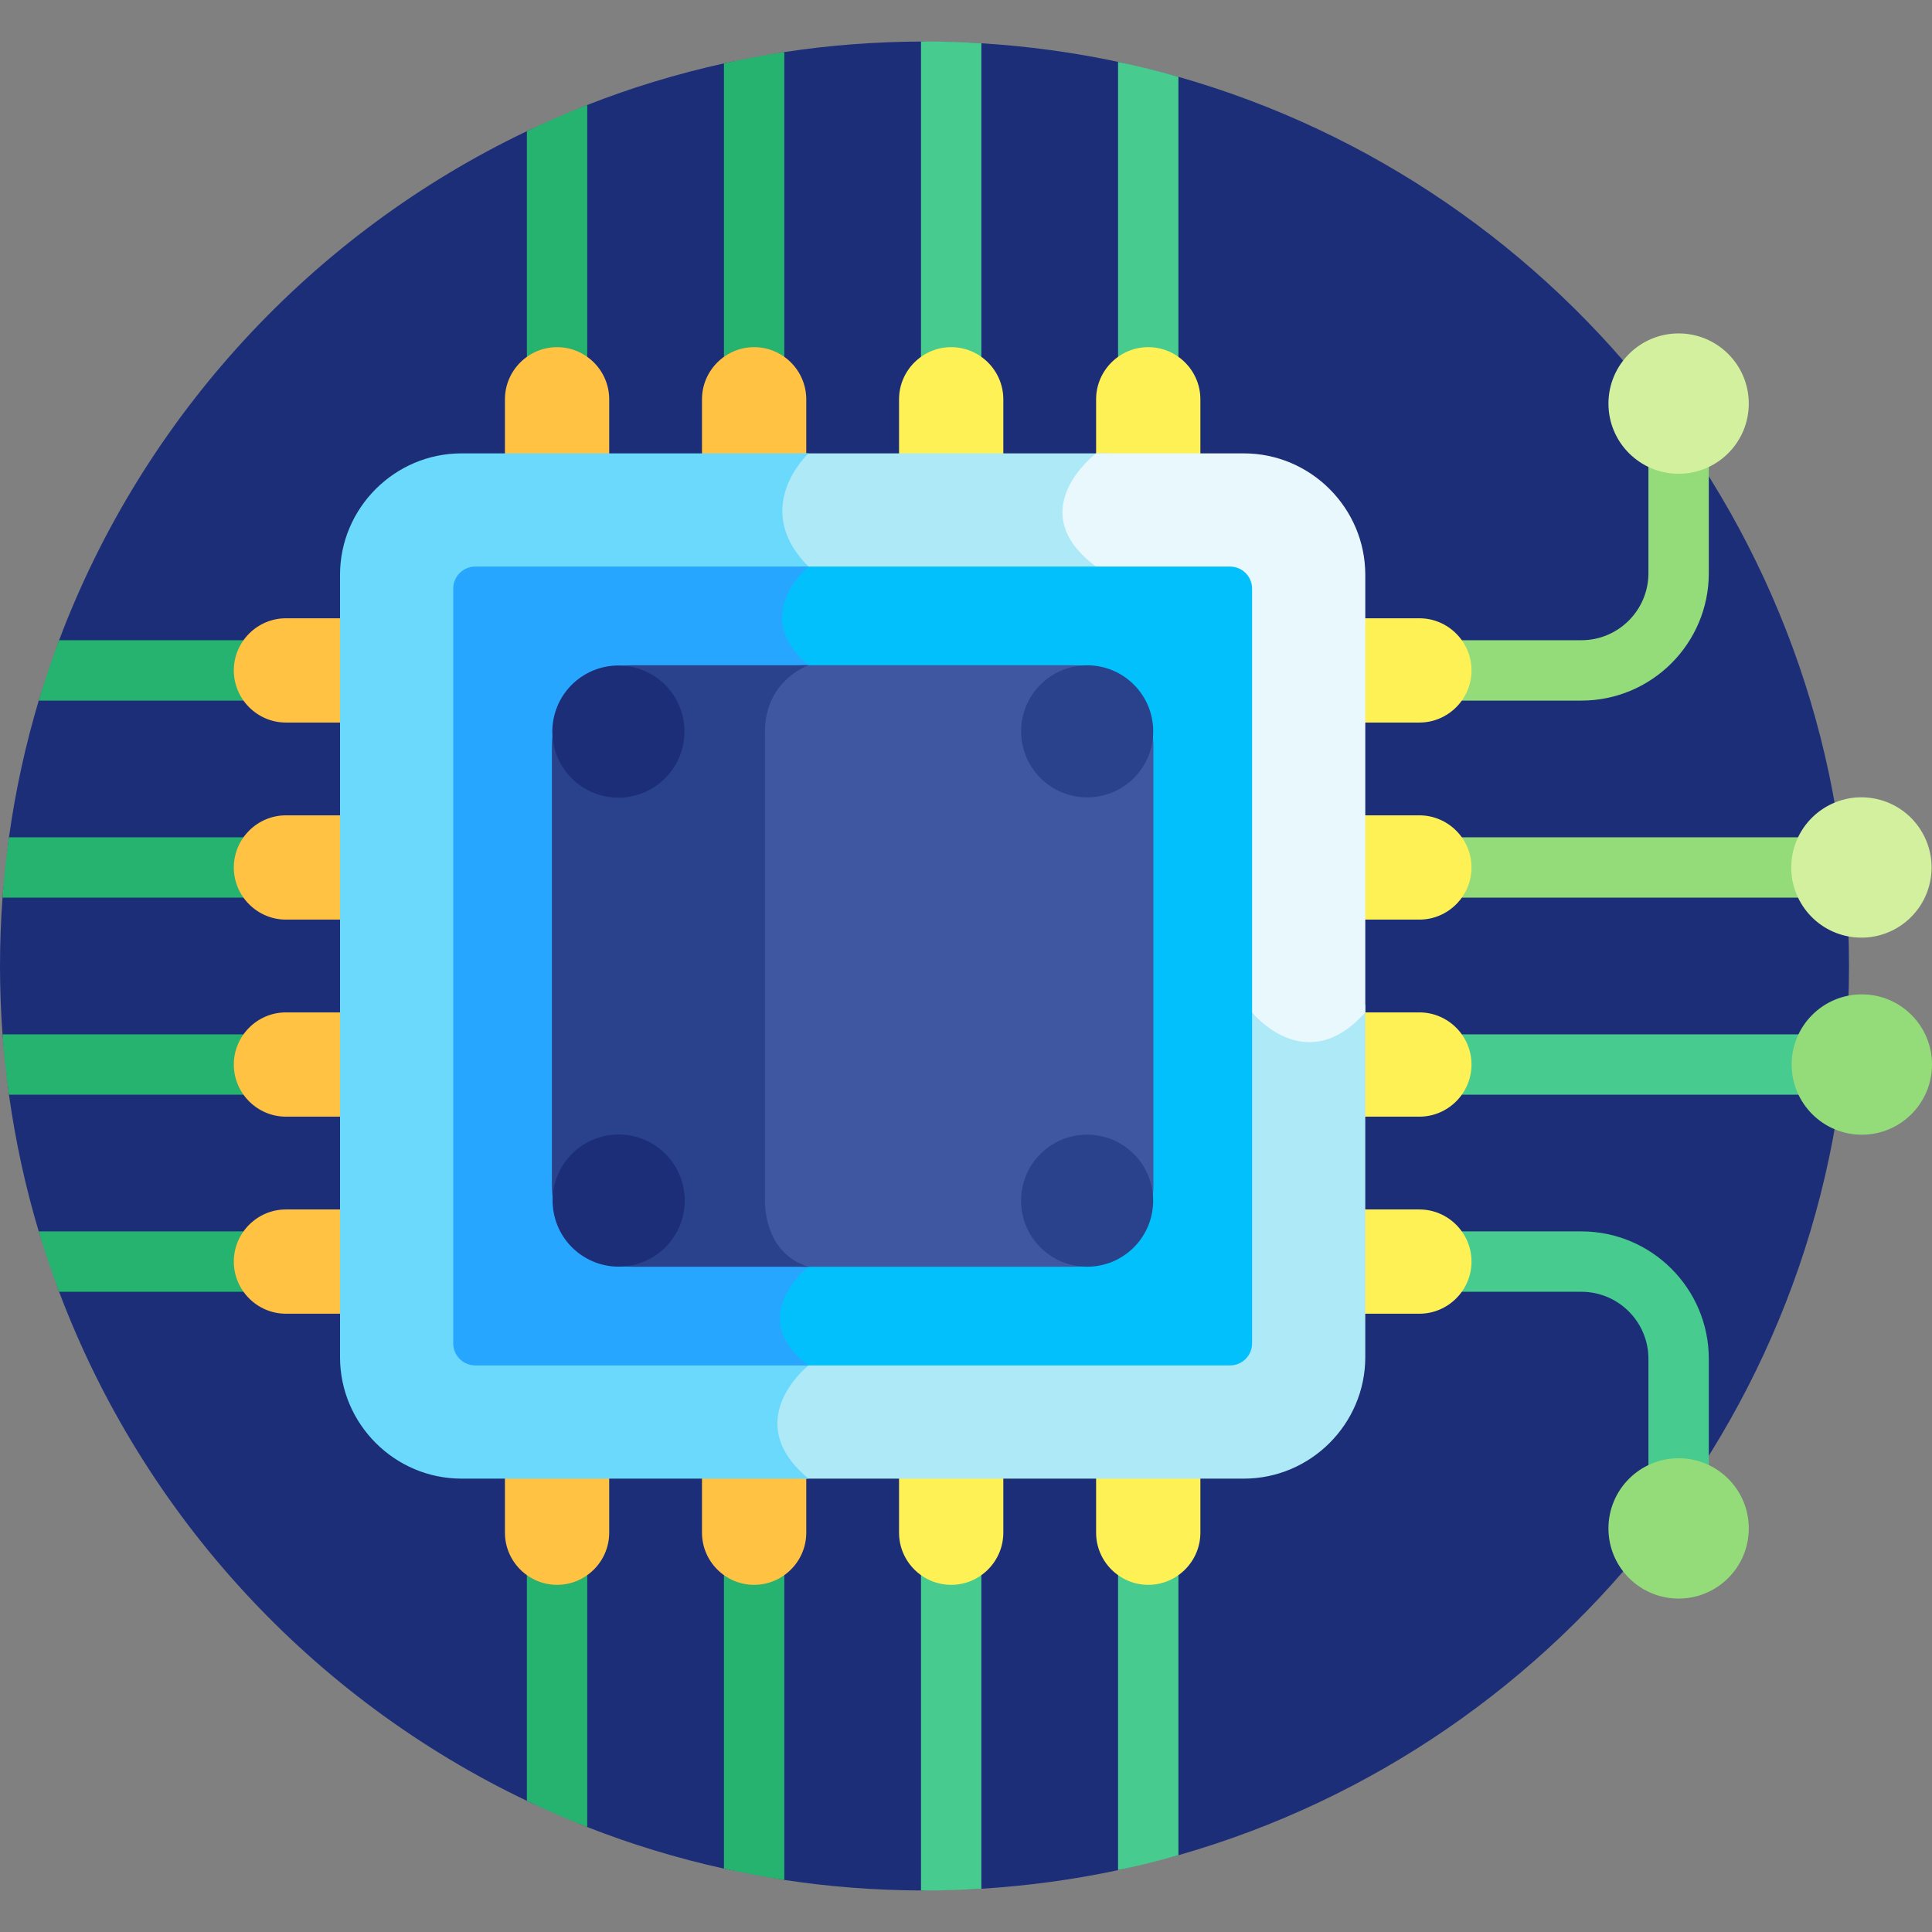 <svg id="Layer_1" enable-background="new 0 0 512 512" height="512" viewBox="0 0 512 512" width="512" xmlns="http://www.w3.org/2000/svg"><rect x="0" y="0" width="512" height="512" fill="#808080" stroke="none"/><g><path d="m312.296 20.358-15.999-3.965c-11.785-2.511-23.882-4.171-36.227-4.92l-15.997-.463c-12.308.046-24.404.991-36.221 2.789l-16 2.999c-12.456 2.756-24.56 6.447-36.224 11.02l-15.996 6.946c-56.859 27.127-101.606 75.527-123.969 134.902l-5.398 16c-3.51 11.73-6.162 23.827-7.889 36.223l-1.707 15.999c-.439 5.981-.669 12.02-.669 18.112s.23 12.131.668 18.112l1.708 16c1.727 12.396 4.38 24.493 7.889 36.222l5.398 16c22.363 59.375 67.11 107.775 123.966 134.904l16 6.947c11.664 4.572 23.768 8.264 36.224 11.019l15.996 2.998c11.818 1.798 23.915 2.743 36.224 2.789l16-.463c12.344-.749 24.439-2.41 36.223-4.92l15.999-3.965c102.591-29.243 177.709-123.669 177.709-235.643 0-111.973-75.118-206.4-177.708-235.642z" fill="#1d2e79"/><path d="m199.852 114.824c4.418 0 8-3.582 8-8v-93.025c-5.395.821-10.727 1.832-16 2.999v90.027c0 4.417 3.582 7.999 8 7.999z" fill="#26b26f"/><path d="m147.629 114.824c4.418 0 8-3.582 8-8v-79.008c-5.431 2.129-10.766 4.45-16 6.947v72.061c0 4.418 3.582 8 8 8z" fill="#26b26f"/><path d="m252.073 114.824c4.418 0 8-3.582 8-8v-95.351c-4.986-.303-10.008-.475-15.071-.475-.311 0-.619.011-.929.012v95.814c0 4.418 3.582 8 8 8z" fill="#47cb8f"/><path d="m296.296 16.393v90.431c0 4.418 3.582 8 8 8s8-3.582 8-8v-86.466c-5.262-1.499-10.6-2.815-16-3.965z" fill="#47cb8f"/><path d="m252.073 397.176c-4.418 0-8 3.582-8 8v95.815c.31.001.618.012.929.012 5.063 0 10.085-.172 15.071-.475v-95.351c0-4.419-3.582-8.001-8-8.001z" fill="#47cb8f"/><path d="m304.296 397.176c-4.418 0-8 3.582-8 8v90.431c5.4-1.15 10.738-2.465 16-3.965v-86.466c0-4.418-3.582-8-8-8z" fill="#47cb8f"/><path d="m155.629 484.184v-79.008c0-4.418-3.582-8-8-8s-8 3.582-8 8v72.061c5.234 2.497 10.569 4.818 16 6.947z" fill="#26b26f"/><path d="m199.852 397.176c-4.418 0-8 3.582-8 8v90.027c5.273 1.167 10.605 2.178 16 2.999v-93.026c0-4.418-3.582-8-8-8z" fill="#26b26f"/><g fill="#26b26f"><path d="m84.786 282.112c0-4.418-3.582-8-8-8h-76.118c.394 5.385.972 10.717 1.708 16h74.411c4.417 0 7.999-3.583 7.999-8z"/><path d="m76.786 221.889h-74.411c-.736 5.283-1.314 10.615-1.708 16h76.119c4.418 0 8-3.582 8-8s-3.582-8-8-8z"/><path d="m76.786 169.666h-61.123c-1.977 5.25-3.778 10.585-5.398 16h66.522c4.418 0 8-3.582 8-8-.001-4.418-3.583-8-8.001-8z"/><path d="m84.786 334.333c0-4.418-3.582-8-8-8h-66.522c1.62 5.414 3.421 10.75 5.398 16h61.124c4.418 0 8-3.582 8-8z"/></g><g><path d="m444.85 413.045c-4.418 0-8-3.582-8-8v-44.949c0-9.794-7.969-17.763-17.763-17.763h-43.948c-4.418 0-8-3.582-8-8s3.582-8 8-8h43.948c18.617 0 33.763 15.145 33.763 33.763v44.949c0 4.418-3.582 8-8 8z" fill="#47cb8f"/></g><g><path d="m500.221 290.112h-125.082c-4.418 0-8-3.582-8-8s3.582-8 8-8h125.082c4.418 0 8 3.582 8 8 0 4.417-3.582 8-8 8z" fill="#47cb8f"/></g><g><path d="m500.221 237.889h-125.082c-4.418 0-8-3.582-8-8s3.582-8 8-8h125.082c4.418 0 8 3.582 8 8s-3.582 8-8 8z" fill="#94dc79"/></g><g><path d="m419.087 185.666h-43.948c-4.418 0-8-3.582-8-8s3.582-8 8-8h43.948c9.794 0 17.763-7.968 17.763-17.762v-44.949c0-4.418 3.582-8 8-8s8 3.582 8 8v44.949c0 18.617-15.146 33.762-33.763 33.762z" fill="#94dc79"/></g><path d="m213.667 121.648v-15.831c0-7.599-6.217-13.816-13.816-13.816s-13.816 6.217-13.816 13.816v15.831z" fill="#ffc242"/><path d="m75.778 191.483h15.832v-27.632h-15.832c-7.599 0-13.816 6.217-13.816 13.816s6.217 13.816 13.816 13.816z" fill="#ffc242"/><path d="m161.445 121.648v-15.831c0-7.599-6.217-13.816-13.816-13.816s-13.816 6.217-13.816 13.816v15.831z" fill="#ffc242"/><path d="m75.778 243.705h15.832v-27.632h-15.832c-7.599 0-13.816 6.217-13.816 13.816s6.217 13.816 13.816 13.816z" fill="#ffc242"/><path d="m75.778 295.927h15.832v-27.632h-15.832c-7.599 0-13.816 6.217-13.816 13.816s6.217 13.816 13.816 13.816z" fill="#ffc242"/><g fill="#fef156"><path d="m360.315 191.483h15.832c7.599 0 13.816-6.217 13.816-13.816s-6.217-13.816-13.816-13.816h-15.832z"/><path d="m265.889 121.648v-15.831c0-7.599-6.217-13.816-13.816-13.816s-13.816 6.217-13.816 13.816v15.831z"/><path d="m318.112 121.648v-15.831c0-7.599-6.217-13.816-13.816-13.816s-13.816 6.217-13.816 13.816v15.831z"/><path d="m376.146 268.295h-15.832v27.632h15.832c7.599 0 13.816-6.217 13.816-13.816s-6.217-13.816-13.816-13.816z"/><path d="m376.146 320.518h-15.832v27.632h15.832c7.599 0 13.816-6.217 13.816-13.816s-6.217-13.816-13.816-13.816z"/><path d="m290.48 390.352v15.832c0 7.599 6.217 13.816 13.816 13.816s13.816-6.217 13.816-13.816v-15.832z"/><path d="m376.146 216.073h-15.832v27.632h15.832c7.599 0 13.816-6.217 13.816-13.816s-6.217-13.816-13.816-13.816z"/></g><path d="m91.61 320.518h-15.832c-7.599 0-13.816 6.217-13.816 13.816s6.217 13.816 13.816 13.816h15.832z" fill="#ffc242"/><path d="m133.813 390.352v15.832c0 7.599 6.217 13.816 13.816 13.816s13.816-6.217 13.816-13.816v-15.832z" fill="#ffc242"/><path d="m186.035 390.352v15.832c0 7.599 6.217 13.816 13.816 13.816s13.816-6.217 13.816-13.816v-15.832z" fill="#ffc242"/><path d="m238.257 390.352v15.832c0 7.599 6.217 13.816 13.816 13.816s13.816-6.217 13.816-13.816v-15.832z" fill="#fef156"/><path d="m360.693 267.298c-4.467 5.024-9.198 7.523-14.017 7.391-7.004-.175-12.346-5.795-13.471-7.073-1.641-7.898-21.945-103.978-41.835-118.673-5.486-4.054-8.283-8.457-8.314-13.088-.05-7.638 7.405-13.78 8.251-14.451l2.28-1.256h-81.329s-15.61 14.39 0 30c0 0-15.721 12.966 0 26.15 0 0-11.529 3.995-11.529 17.506v124.393s-.566 13.894 11.529 17.506c0 0-17.054 13.354 0 26.15 0 0-18.554 14.621 0 30h117.364c17.705 0 32.191-14.486 32.191-32.191v-93.456c-.418.37-.804.737-1.12 1.092z" fill="#ade9f7"/><path d="m329.623 120.148h-39.143s-20.075 15.167 0 30 41.335 118.147 41.335 118.147 14.198 17.769 30 0v-115.956c-.001-17.705-14.487-32.191-32.192-32.191z" fill="#e8f8fc"/><path d="m214.259 120.148h-91.958c-17.705 0-32.191 14.486-32.191 32.191v207.322c0 17.705 14.486 32.191 32.191 32.191h91.958c-18.554-15.379 0-30 0-30-17.054-12.796 0-26.15 0-26.15-12.096-3.612-11.529-17.506-11.529-17.506s0-110.882 0-124.393 11.529-17.506 11.529-17.506c-15.721-13.183 0-26.15 0-26.15-15.61-15.609 0-29.999 0-29.999z" fill="#6ad9fb"/><path d="m325.963 150.148h-113.704s-15.721 12.966 0 26.15c0 0-11.529 3.995-11.529 17.506v124.393s-.566 13.894 11.529 17.506c0 0-17.054 13.354 0 26.15h113.704c3.232 0 5.852-2.62 5.852-5.852v-200.001c0-3.232-2.62-5.852-5.852-5.852z" fill="#02c0fc"/><path d="m214.259 150.148h-88.297c-3.232 0-5.852 2.62-5.852 5.852v200c0 3.232 2.62 5.852 5.852 5.852h88.297c-17.054-12.796 0-26.15 0-26.15-12.096-3.612-11.529-17.506-11.529-17.506s0-110.882 0-124.393 11.529-17.506 11.529-17.506c-15.72-13.183 0-26.149 0-26.149z" fill="#27a6ff"/><path d="m284.31 176.298h-72.051s-11.529 3.995-11.529 17.506v124.393s-.566 13.894 11.529 17.506h72.051c11.745 0 21.354-9.609 21.354-21.354v-116.697c.001-11.745-9.609-21.354-21.354-21.354z" fill="#3f57a0"/><path d="m202.73 193.804c0-13.511 11.529-17.506 11.529-17.506h-46.645c-11.745 0-21.354 9.61-21.354 21.354v116.696c0 11.745 9.609 21.354 21.354 21.354h46.645c-12.096-3.612-11.529-17.506-11.529-17.506s0-110.881 0-124.392z" fill="#2a428b"/><ellipse cx="163.766" cy="193.804" fill="#1d2e79" rx="17.506" ry="17.506" transform="matrix(.232 -.973 .973 .232 -62.683 308.259)"/><ellipse cx="288.159" cy="193.804" fill="#2a428b" rx="17.506" ry="17.506" transform="matrix(.707 -.707 .707 .707 -52.64 260.523)"/><ellipse cx="163.766" cy="318.196" fill="#1d2e79" rx="17.506" ry="17.506" transform="matrix(.973 -.232 .232 .973 -69.21 46.553)"/><ellipse cx="288.159" cy="318.196" fill="#2a428b" rx="17.506" ry="17.506" transform="matrix(.707 -.707 .707 .707 -140.599 296.956)"/><circle cx="444.85" cy="106.956" fill="#d2f09e" r="18.596"/><circle cx="444.85" cy="405.045" fill="#94dc79" r="18.596"/><ellipse cx="493.404" cy="229.889" fill="#d2f09e" rx="18.596" ry="18.596" transform="matrix(.16 -.987 .987 .16 187.449 680.098)"/><circle cx="493.404" cy="282.111" fill="#94dc79" r="18.596"/></g></svg>
